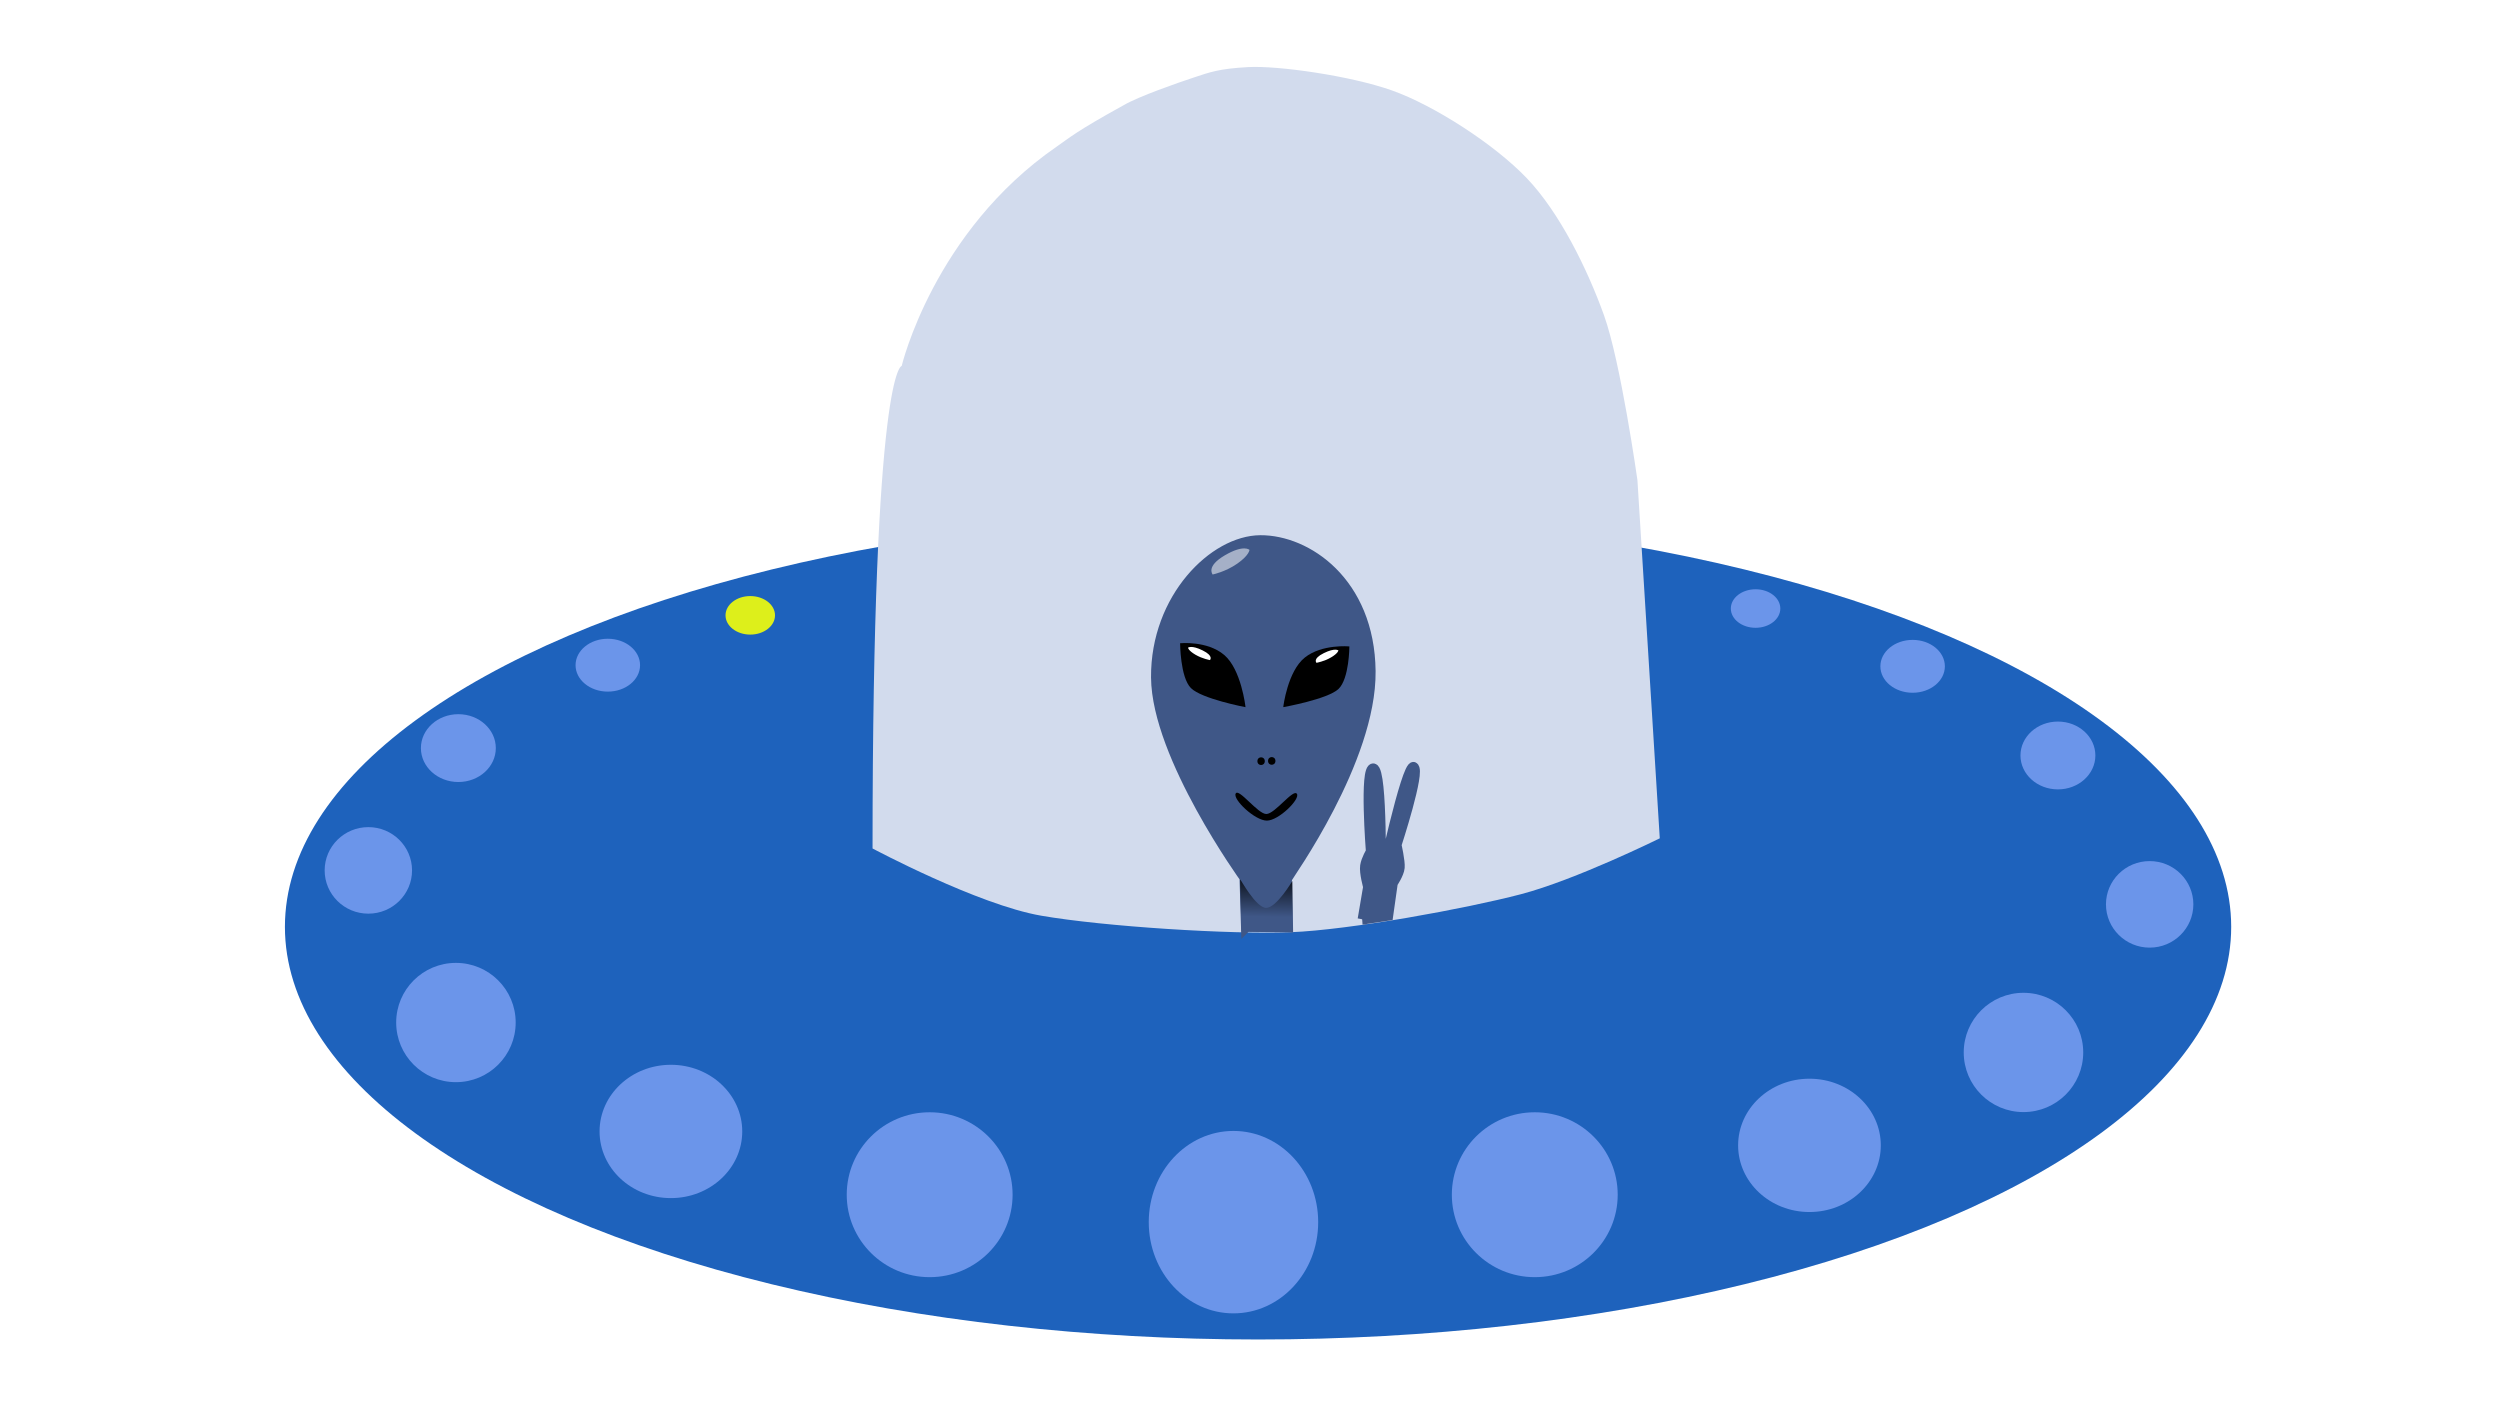 <svg id="eCaBus6tT9j1" xmlns="http://www.w3.org/2000/svg" xmlns:xlink="http://www.w3.org/1999/xlink" viewBox="0 0 1920 1080" shape-rendering="geometricPrecision" text-rendering="geometricPrecision"><defs><filter id="eCaBus6tT9j21-filter" x="-150%" width="400%" y="-150%" height="400%"><feGaussianBlur id="eCaBus6tT9j21-filter-drop-shadow-0-blur" in="SourceAlpha" stdDeviation="2,1"/><feOffset id="eCaBus6tT9j21-filter-drop-shadow-0-offset" dx="0" dy="0" result="tmp"/><feFlood id="eCaBus6tT9j21-filter-drop-shadow-0-flood" flood-color="#000"/><feComposite id="eCaBus6tT9j21-filter-drop-shadow-0-composite" operator="in" in2="tmp"/><feMerge id="eCaBus6tT9j21-filter-drop-shadow-0-merge" result="result"><feMergeNode id="eCaBus6tT9j21-filter-drop-shadow-0-merge-node-1"/><feMergeNode id="eCaBus6tT9j21-filter-drop-shadow-0-merge-node-2" in="SourceGraphic"/></feMerge></filter><filter id="eCaBus6tT9j22-filter" x="-150%" width="400%" y="-150%" height="400%"><feGaussianBlur id="eCaBus6tT9j22-filter-inner-shadow-0-blur" in="SourceAlpha" stdDeviation="2,2"/><feOffset id="eCaBus6tT9j22-filter-inner-shadow-0-offset" dx="0" dy="0" result="tmp"/><feComposite id="eCaBus6tT9j22-filter-inner-shadow-0-composite" operator="arithmetic" k2="-1" k3="1" in2="SourceGraphic"/><feColorMatrix id="eCaBus6tT9j22-filter-inner-shadow-0-color-matrix" type="matrix" values="0 0 0 0 0 0 0 0 0 0 0 0 0 0 0 0 0 0 1 0"/><feMerge id="eCaBus6tT9j22-filter-inner-shadow-0-merge" result="result"><feMergeNode id="eCaBus6tT9j22-filter-inner-shadow-0-merge-node-1" in="SourceGraphic"/><feMergeNode id="eCaBus6tT9j22-filter-inner-shadow-0-merge-node-2"/></feMerge><feGaussianBlur id="eCaBus6tT9j22-filter-drop-shadow-0-blur" in="result" stdDeviation="2,0"/><feOffset id="eCaBus6tT9j22-filter-drop-shadow-0-offset" dx="0" dy="0" result="tmp"/><feFlood id="eCaBus6tT9j22-filter-drop-shadow-0-flood" flood-color="#000"/><feComposite id="eCaBus6tT9j22-filter-drop-shadow-0-composite" operator="in" in2="tmp"/><feMerge id="eCaBus6tT9j22-filter-drop-shadow-0-merge" result="result"><feMergeNode id="eCaBus6tT9j22-filter-drop-shadow-0-merge-node-1"/><feMergeNode id="eCaBus6tT9j22-filter-drop-shadow-0-merge-node-2" in="result"/></feMerge></filter><filter id="eCaBus6tT9j28-filter" x="-150%" width="400%" y="-150%" height="400%"><feGaussianBlur id="eCaBus6tT9j28-filter-drop-shadow-0-blur" in="SourceAlpha" stdDeviation="2,0"/><feOffset id="eCaBus6tT9j28-filter-drop-shadow-0-offset" dx="0" dy="1" result="tmp"/><feFlood id="eCaBus6tT9j28-filter-drop-shadow-0-flood" flood-color="#000"/><feComposite id="eCaBus6tT9j28-filter-drop-shadow-0-composite" operator="in" in2="tmp"/><feMerge id="eCaBus6tT9j28-filter-drop-shadow-0-merge" result="result"><feMergeNode id="eCaBus6tT9j28-filter-drop-shadow-0-merge-node-1"/><feMergeNode id="eCaBus6tT9j28-filter-drop-shadow-0-merge-node-2" in="SourceGraphic"/></feMerge></filter><linearGradient id="eCaBus6tT9j31-fill" x1="0.492" y1="-0.199" x2="0.475" y2="0.706" spreadMethod="pad" gradientUnits="objectBoundingBox" gradientTransform="translate(0 0)"><stop id="eCaBus6tT9j31-fill-0" offset="0%" stop-color="#000"/><stop id="eCaBus6tT9j31-fill-1" offset="100%" stop-color="#3f5787"/></linearGradient></defs><g transform="matrix(3.567 0 0 4.158-2541.779-847.901)"><ellipse rx="250.626" ry="76.214" transform="matrix(.836 0 0 1 983.45 375.115)" fill="#1e62bc" stroke-width="0"/><ellipse id="eCaBus6tT9j4" rx="192" ry="108" transform="matrix(.093 0 0 0.141 912.745 424.59)" fill="#6b95ea" stroke-width="0"/><ellipse id="eCaBus6tT9j5" rx="192" ry="108" transform="matrix(.067 0 0 0.102 810.747 392.785)" fill="#6b95ea" stroke-width="0"/><ellipse id="eCaBus6tT9j6" rx="192" ry="108" transform="matrix(.049 0 0 0.074 791.89 364.686)" fill="#6b95ea" stroke-width="0"/><ellipse id="eCaBus6tT9j7" rx="192" ry="108" transform="matrix(.042 0 0 0.058 811.27 342.098)" fill="#6b95ea" stroke-width="0"/><ellipse id="eCaBus6tT9j8" rx="192" ry="108" transform="matrix(.042 0 0 0.058 1155.666 343.46)" fill="#6b95ea" stroke-width="0"/><ellipse id="eCaBus6tT9j9" rx="192" ry="108" transform="matrix(.049 0 0 0.074 1175.419 370.96)" fill="#6b95ea" stroke-width="0"/><ellipse id="eCaBus6tT9j10" rx="192" ry="108" transform="matrix(.067 0 0 0.102 1148.25 398.311)" fill="#6b95ea" stroke-width="0"/><ellipse id="eCaBus6tT9j11" rx="192" ry="108" transform="matrix(.08 0 0 0.114 857.032 412.903)" fill="#6b95ea" stroke-width="0"/><ellipse id="eCaBus6tT9j12" rx="192" ry="108" transform="matrix(.08 0 0 0.114 1102.171 415.474)" fill="#6b95ea" stroke-width="0"/><ellipse id="eCaBus6tT9j13" rx="192" ry="108" transform="matrix(.095 0 0 0.156 978.156 429.657)" fill="#6b95ea" stroke-width="0"/><ellipse id="eCaBus6tT9j14" rx="192" ry="108" transform="matrix(.093 0 0 0.141 1043.029 424.59)" fill="#6b95ea" stroke-width="0"/><path d="M433.491,219.202c0-65.469,6.568-65.578,6.568-65.578s7.2-18.276,34.94-29.807c2.998-1.246,4.161-1.998,15.153-5.65c3.329-1.174,12.184-3.037,15.779-3.751s5.603-1.192,12.262-1.412s22.997,1.165,32.41,3.176s23.055,7.284,30.414,11.937s13.613,12.296,17.386,18.623s7.534,22.402,7.534,22.402l5.036,48.682c0,0-18.94,5.644-31.326,7.6s-38.514,4.85-51.935,5.163-41.946-.758-56.215-2.25-38.006-9.134-38.006-9.134Z" transform="matrix(.955 0 0 1.359 486.463 62.74)" fill="#d2dbed" stroke="rgba(63,87,135,0)" stroke-width="3.84"/></g><ellipse id="eCaBus6tT9j16" rx="192" ry="108" transform="matrix(.129 0 0 0.188 466.797 510.862)" fill="#6b95ea" stroke-width="0"/><ellipse id="eCaBus6tT9j17" rx="192" ry="108" transform="matrix(.099 0 0 0.137 576.207 472.574)" fill="#ddef1b" stroke-width="0"/><ellipse id="eCaBus6tT9j18" rx="192" ry="108" transform="matrix(.099 0 0 0.137 1348.281 467.352)" fill="#6b95ea" stroke-width="0"/><ellipse id="eCaBus6tT9j19" rx="192" ry="108" transform="matrix(.129 0 0 0.188 1468.895 511.735)" fill="#6b95ea" stroke-width="0"/><g transform="translate(-.636 36.026)"><path d="M901.126,667.515l-1.046-28.626c0,0-62.208-72.35-62.593-118.565s40.341-80.311,73.352-80.479s76.944,24.783,77.601,76.84-58.06,120.778-58.773,122.203c-.887.944-.479,9.456-.125,28.821l-28.416-.194Z" transform="matrix(1.085 0 0 1.292-19.701-188.096)" filter="url(#eCaBus6tT9j21-filter)" fill="#3f5787" stroke="#3f5787" stroke-width="8"/><path d="M1035.752,686.303l4.495-24.998c0,0-3.278-10.962-2.461-16.019s4.709-10.953,4.709-10.953-5.413-65.318,2.173-63.897s6.001,88.463,6.001,88.463c-.499.499,20.768-91.998,26.716-89.576s-13.912,59.766-13.912,59.766s3.065,12.657,2.607,17.394-5.604,11.825-5.604,11.825l-3.749,25.003-20.975,2.992Z" transform="matrix(.943 0 0 0.999 70.352-15.598)" filter="url(#eCaBus6tT9j22-filter)" fill="#3f5787" stroke="#3f5787" stroke-width="8"/><path d="M960.422,486.976c0-.464-3.045-24.623-15.116-34.06s-31.33-7.658-31.33-7.658.05,22.192,7.658,29.241s38.787,12.478,38.787,12.478Z" transform="matrix(1.081 0 0 1.177-81.042-66.093)" stroke-width="3.84"/><path d="M946.595,475.442c0-.464,4.268-6.808-7.803-16.245s-15.607-4.569-15.607-4.569.195,4.627,7.803,11.676s15.607,9.138,15.607,9.138Z" transform="matrix(.721 0 0 0.457 247.416 253.648)" fill="#fff" stroke-width="3.84"/><path d="M960.422,486.976c0-.464-3.045-24.623-15.116-34.06s-31.33-7.658-31.33-7.658.05,22.192,7.658,29.241s38.787,12.478,38.787,12.478Z" transform="matrix(-1.093 0 0 1.118 2035.933-37.376)" stroke-width="3.84"/><path d="M946.595,475.442c0-.464,4.268-6.808-7.803-16.245s-15.607-4.569-15.607-4.569.195,4.627,7.803,11.676s15.607,9.138,15.607,9.138Z" transform="matrix(-.721 0 0 0.457 1694.153 255.743)" fill="#fff" stroke-width="3.84"/><path d="M946.595,475.442c0-.464,4.268-6.808-7.803-16.245s-15.607-4.569-15.607-4.569.195,4.627,7.803,11.676s15.607,9.138,15.607,9.138Z" transform="matrix(-1.212 0 0 0.908 2079.149-26.504)" opacity="0.53" fill="#fff" stroke-width="3.84"/><path d="M950.592,572.426c-2.36,4.478,14.73,20.731,23.896,20.78s25.963-16.671,23.1-20.62-16.898,15.549-23.458,15.548-21.177-20.186-23.537-15.708Z" transform="translate(-.96 0)" filter="url(#eCaBus6tT9j28-filter)" stroke-width="8"/></g><ellipse rx="2.835" ry="2.964" transform="translate(968.524 584.576)" stroke-width="0"/><ellipse rx="2.835" ry="2.964" transform="translate(976.697 584.388)" stroke-width="0"/><path d="M953.947,627.083c.405-.109,12.147,21.27,20.058,21.244s20.052-19.978,20.052-19.978l.61,38.202q-39.616-.447-39.616-.728c0-.281-1.282-38.691-1.104-38.739Z" transform="matrix(1 0 0 1.033-1.559 27.557)" fill="url(#eCaBus6tT9j31-fill)" stroke-width="3.84"/>

</svg>
